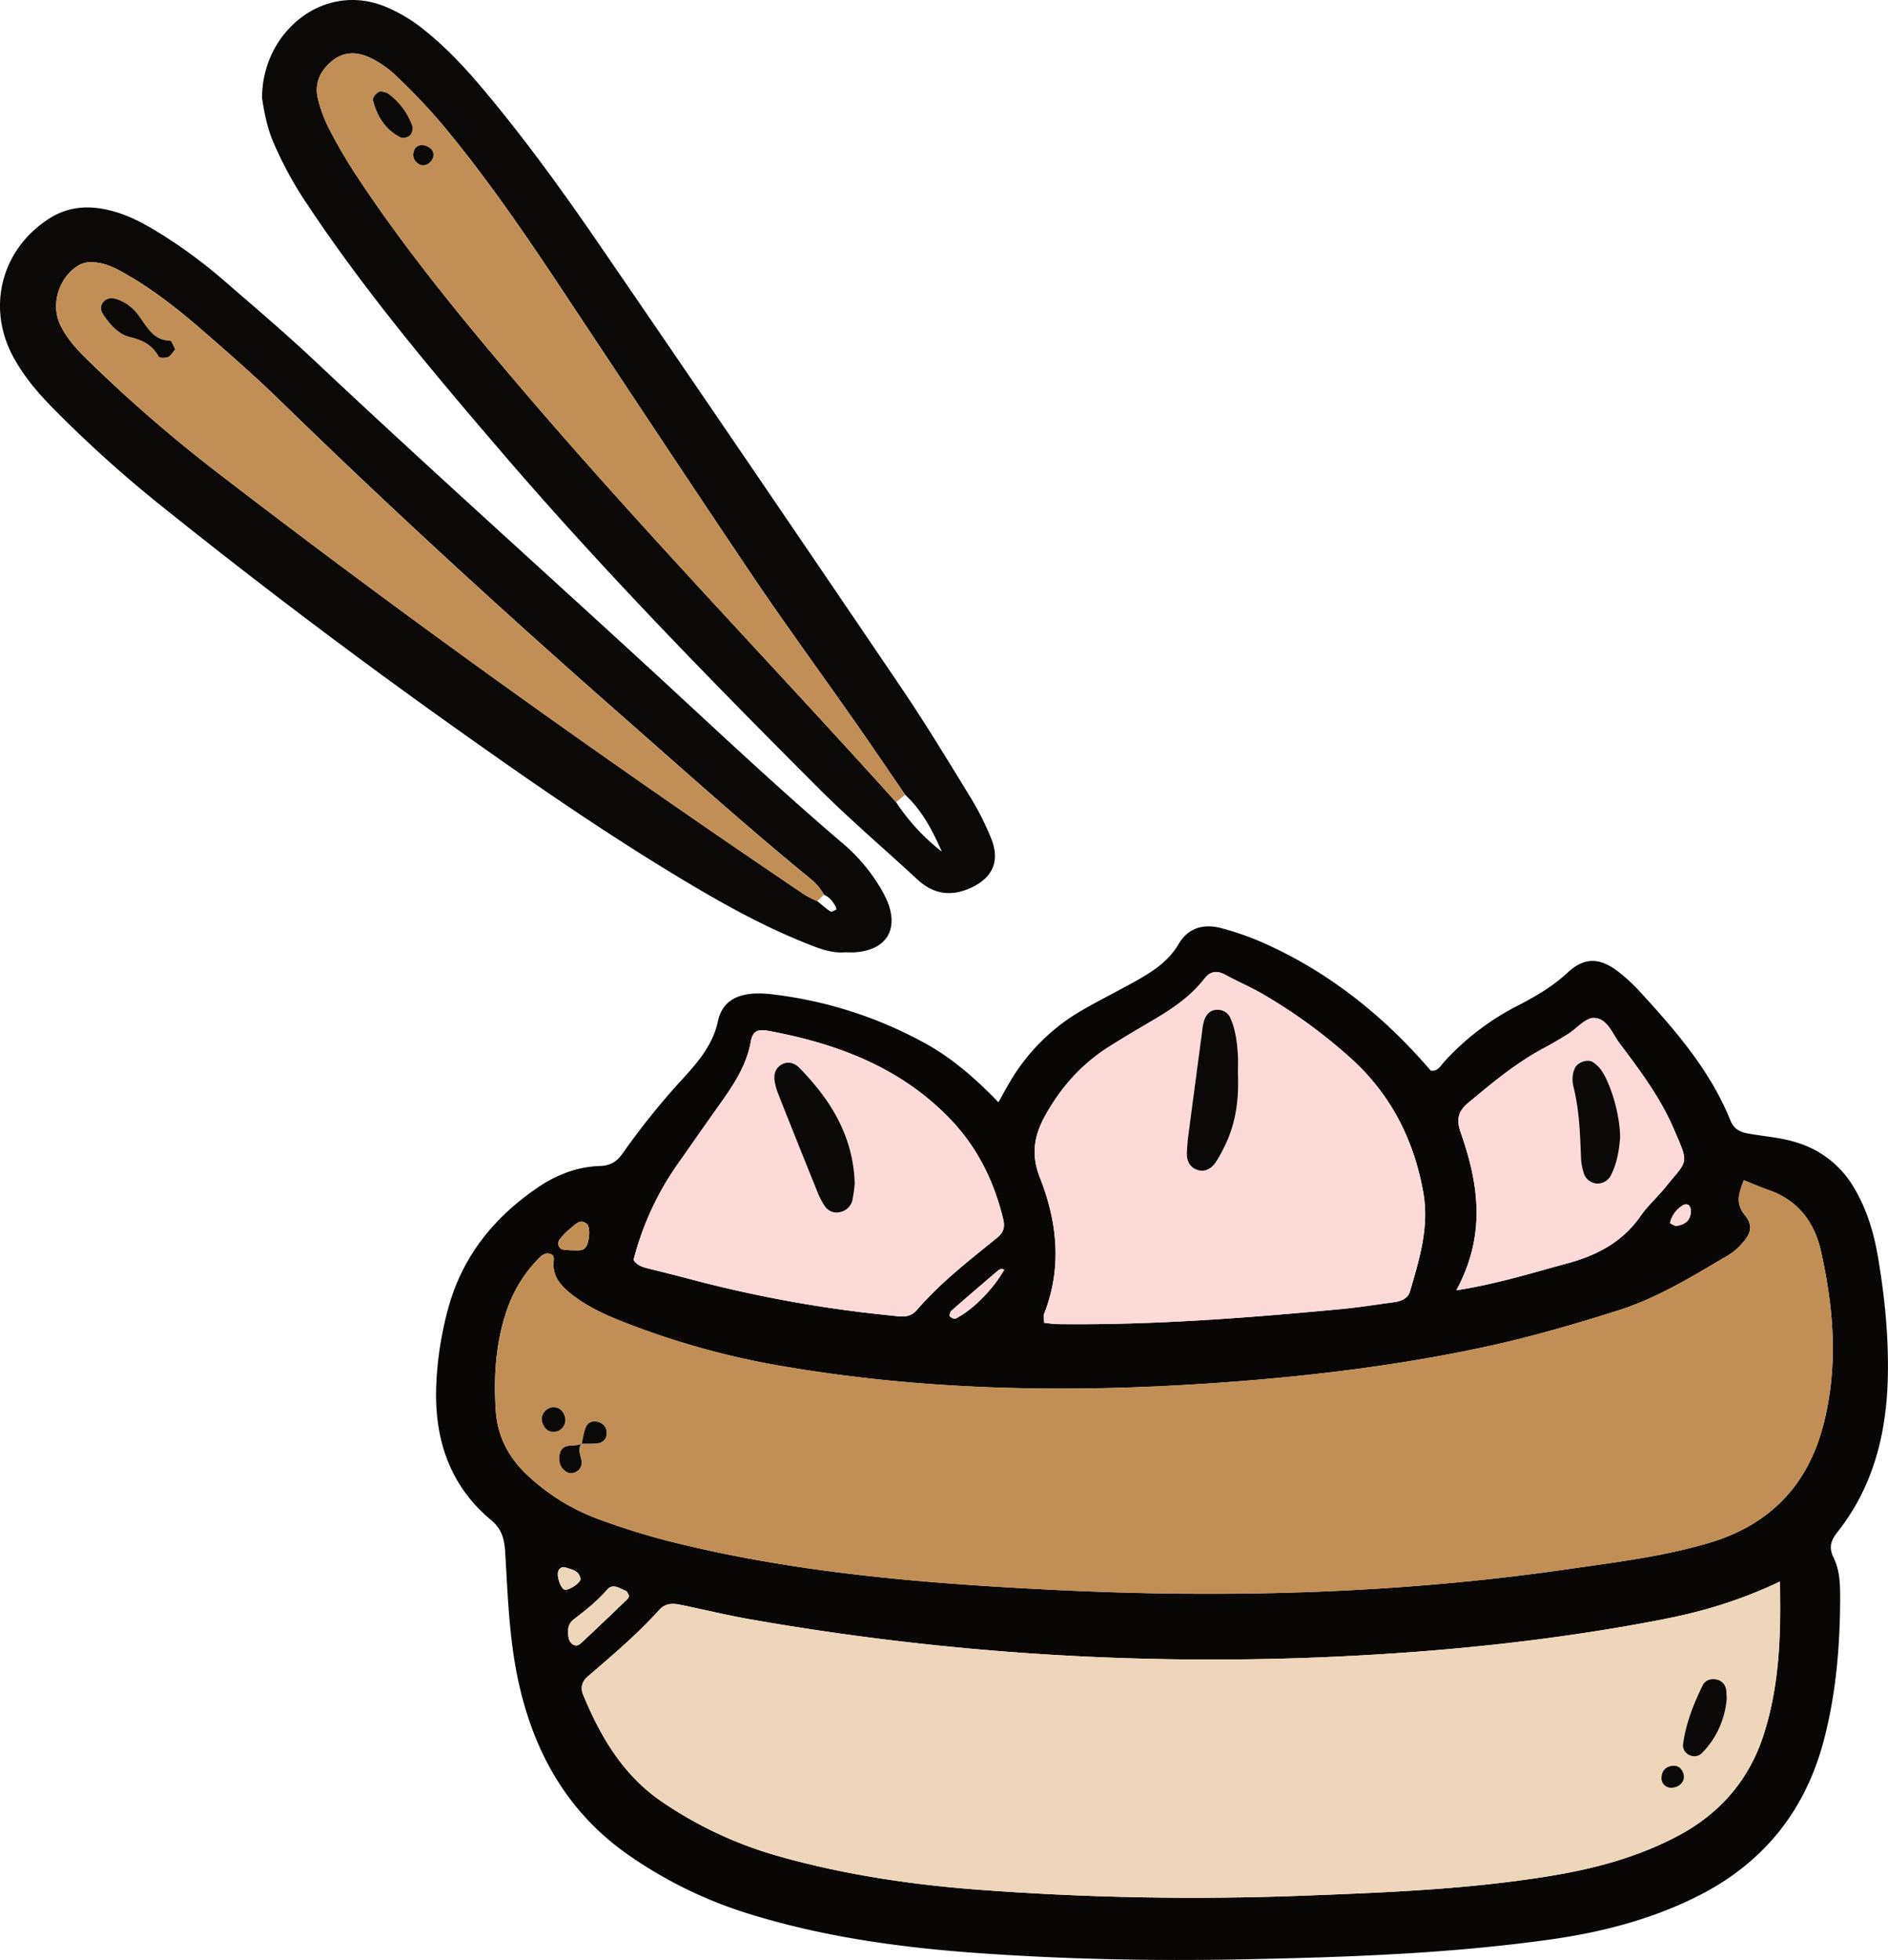 <svg xmlns="http://www.w3.org/2000/svg" width="1040.51" height="1080" viewBox="0 0 1040.51 1080"><g id="Слой_2" data-name="Слой 2"><g id="set03_540447528"><g id="set03_540447528-2" data-name="set03_540447528"><path d="M346.68 879.33a23.9 23.9.0 0 0-1.25-2.32 23.9 23.9.0 0 1 1.25 2.32z" fill="none"/><path d="M1022.28 655.35a54.94 54.94.0 0 0-32.1-25.79c-8.67-2.76-17.6-3.29-26.4-4.87-4.6-.82-8.1-2.29-10.14-7.33-11-27.23-29.84-49.07-49.36-70.36a96.87 96.87.0 0 0-12.64-11.75c-10.11-7.66-18.54-7.81-27.59.6-8.13 7.54-17.32 13-27 18a142.65 142.65.0 0 0-41.09 31.19c-2 2.25-3.51 5.52-7.49 4.9-26.2-30.67-56.65-54.31-90.47-69.58a155.12 155.12.0 0 0-25.26-9c-9.37-2.39-17.91-.19-23.22 8.91-5.77 9.87-15 15.56-24.57 20.88s-19.26 10.15-28.68 15.58A109.34 109.34.0 0 0 556 597.17c-1.59 2.72-3.1 5.5-5.75 10.22-13.26-13.72-26.35-25-41.74-33.22a229.77 229.77.0 0 0-81.81-26.11 62.93 62.93.0 0 0-11.46-.55c-9.83.66-17.35 4.81-19.57 15.2-2.66 12.47-10.32 21.77-18.58 30.85a403.79 403.79.0 0 0-33.8 41.82c-3.14 4.55-6.68 6.93-12.54 7.12-12.43.39-23.83 4.74-34.09 11.68-24.72 16.73-42.32 38.72-50 68.09A189.81 189.81.0 0 0 240.4 764c-1 29 7.37 54.56 30.23 73.62 6.28 5.24 7.4 10.95 7.83 18.29 1.38 23.65 2.19 47.46 7.25 70.67 8.61 39.51 27.45 72.82 61.56 96.24A238.89 238.89.0 0 0 410.8 1054c41.17 13 83.64 19 126.47 22.11 49.21 3.55 98.57 4.56 147.91 3.57 56.37-1.12 112.73-3.05 168.67-10.85 28-3.9 55.24-10.82 80.77-23.45q54.92-27.16 70.52-86.38c6.74-25.57 8.89-51.71 9-78 0-7.63-.09-15.5-3.6-22.59-2.61-5.25-1.8-9.23 1.92-13.91 19.53-24.57 27-53.32 27.91-84.13.65-22.49-1.55-44.82-5.26-66.95C1032.91 680.08 1029.16 667.19 1022.28 655.35zm-91.55 8.74a5 5 0 0 1 1.16 3.39 12.49 12.49.0 0 1-.21 1.71c-.71 3.74-3.15 5.58-8 6.44a18.83 18.83.0 0 1-3.1-1.49c-.23-.15.0-1.2.21-1.77a15.73 15.73.0 0 1 7-8.38A3.17 3.17.0 0 1 930.73 664.09zM805.08 624.33c-2.46-7.07-1.81-11.66 4-16.53 13.28-11.08 26.51-22.15 41.89-30.33 4.51-2.4 8.92-5 13.25-7.72 4.82-3 9.53-8.88 14.21-8.8 7.36.13 10.17 8.74 14.24 14.14 11.18 14.8 22.36 29.79 29.73 46.91 8.64 20.07 7.89 16.83-4.51 32.17-4.42 5.47-9.81 10.22-13.81 16-10.08 14.48-24.25 21.72-40.87 26.19-19 5.09-37.72 11.07-60.65 14.7C819.29 680.22 814.77 652.17 805.08 624.33zm-229-9.67c8.52-15.4 19.92-28.21 34.81-37.69 8.09-5.15 16.39-10 24.65-14.86 10.53-6.2 20.6-13 28.2-22.77 3.3-4.27 7-4.7 11.64-2.16 6.72 3.67 13.83 6.67 20.44 10.51a291.78 291.78.0 0 1 48.08 34.92c22.33 19.95 35.24 45 40.5 74.38 3.41 19.06-2.11 36.8-7.32 54.6-1.19 4.06-5 5.51-9 6-9.51 1.28-19 2.81-28.55 3.71-52.27 4.95-104.6 9-157.16 8.32-1.9.0-3.79-.39-6.92-.72.0-2.48-.37-3.86.0-4.94 10-25.32 7.28-50.71-2.3-75C568 636 570 625.65 576.05 614.66zM373.65 641.2c7.77-11 15.43-22 23.22-33 7.44-10.47 14.51-21 16.87-34.09 1-5.76 3.51-7.22 9.82-6.06 37.83 7 72.82 20.14 100.15 48.61 14.95 15.58 24.24 34.37 29.22 55.38 1 4.35.0 7.28-3.4 10-15.39 12.52-31.16 24.66-44.19 39.79-4.11 4.78-9.11 3.59-14.16 3.07A698.81 698.81.0 0 1 381.7 705.21c-8-2.14-16.11-4.12-24.18-6.14-3.12-.79-6.22-1.57-8.37-4.75A161.12 161.12.0 0 1 373.65 641.2zm179.79 58.47c-5.9 10.59-17.44 22.33-26.8 26.92-.72.36-2.56-.44-3.13-1.23-.41-.57.1-2.43.79-3.05q12.11-10.66 24.43-21.07C550 700.17 551.35 698.55 553.44 699.67zM308.61 682.76a36.36 36.36.0 0 1 5.28-5.45c2.79-2 5.56-6.14 9.52-2.85 2.22 1.83 1.3 10.32-.55 12.68-1.48 1.89-2.14 2-8.86 1.78-1.26-.13-2.53-.2-3.78-.39C307.82 688.15 306.84 684.77 308.61 682.76zm2.46 193.17c-1.94-.59-4.34-7-3.46-10a3.18 3.18.0 0 1 4.32-2.1c3.47 1.11 7.48 1.75 8 6.43C319.48 872.66 313.2 876.58 311.07 875.93zm2.29 26.5c-.69-3.95-.53-7.53 2.94-10.17 6.5-5 12.86-10 18.26-16.25 3.26-3.79 7-.6 10.33.58a1.25 1.25.0 0 1 .54.42 23.9 23.9.0 0 1 1.25 2.32h0a5.16 5.16.0 0 1-.77 1.71c-8.62 8.26-17.2 16.55-26 24.66C317.44 908 314 906.08 313.36 902.43zm658.69 53.3c-8 25-23.93 43.42-47 55.76-22.89 12.21-47.58 18.59-73 22.63-44.4 7.05-89.25 8.8-134 10.49a1576.38 1576.38.0 0 1-180.55-3.44c-37-2.85-73.8-8.46-109.65-18.68a219.86 219.86.0 0 1-62.34-29.18c-21.8-14.62-34.26-35.81-44-59.19-1.66-4-.91-7.39 2.46-10.29 13.56-11.74 27.32-23.29 39.34-36.67 3.61-4 7.83-3.68 12.34-2.74 12.53 2.61 25 5.62 37.58 7.84a1468.25 1468.25.0 0 0 333 20.14c57-3 113.59-9.09 169.66-19.95 21.4-4.15 42.17-10.09 65.06-20.9C981.63 901.92 980.56 929.19 972.05 955.73zm33-171.3q-12.84 50.93-63.3 65.79c-25.3 7.48-51.38 10.62-77.33 14.38-94.8 13.73-190.18 16.19-285.64 11.36-70.33-3.55-140.61-9.28-209.29-26.51a400.55 400.55.0 0 1-40.29-12.58 115.26 115.26.0 0 1-37.47-23c-10.93-9.81-17.57-21.85-18.52-36.76-1.15-18-.14-35.86 5.47-53.18A75.38 75.38.0 0 1 296 694.37c1.73-1.8 3.51-4 6.43-3.55 3.9.52 2.52 3.77 2.54 5.88.05 7.21 4.27 11.85 9.36 16 7.54 6.08 16.07 10.42 25 14.09a439.67 439.67.0 0 0 94.1 26.43c78.75 13.27 158 14.43 237.48 8.82 49.91-3.52 99.39-9.43 148.32-20 24.44-5.29 48.37-12.26 72.19-19.79 22.23-7 41.81-19.21 61.64-30.92a32.8 32.8.0 0 0 7.17-6.31c4.81-5.3 6.05-9.7 1.4-15.41-5.13-6.28-3.57-11.6-.57-19.2 5.57 2.2 9.64 4 13.83 5.43 16 5.64 25.07 17.67 28.63 33.52C1010.63 720.82 1013.12 752.6 1005.09 784.43z" fill="#090706"/><path d="M29.49 225.22a684.16 684.16.0 0 0 57 51.61q85.44 68.64 175 131.81c39.74 28.16 79.94 55.59 121.92 80.37 19.87 11.73 40.15 22.62 61.66 31.12 6.58 2.6 13.09 5.23 20.66 4.63 1.64.0 3.56.12 5.47.0 16.92-1.18 24.11-12.1 18-27.67A66 66 0 0 0 483.8 487a96.73 96.73.0 0 0-20.22-23C425 431.06 388.36 396.15 351 361.93 292 307.78 232.37 254.25 174 199.35c-16.33-15.36-33.43-29.92-50.39-44.59a276.61 276.61.0 0 0-35.55-26.23c-7.65-4.73-15.48-9.07-24.14-11.68C51.12 113 38.71 113 27 120.51.85 137.35-7.48 169.14 7.2 196.44 13 207.27 20.89 216.54 29.49 225.22zM42.9 146.47c3.42-2.16 7.18-2.3 11.1-1.68 6.48 1 12 4.23 17.53 7.48 15 8.81 28.44 19.66 41.48 31 14 12.19 28 24.45 41.28 37.39 61 59.46 123.8 116.94 187.8 173.17 32.7 28.74 65.11 57.81 98.67 85.55 4.89 4.05 10.25 7.75 13.3 13.65 3.08 1.31 5 3.76 6.53 6.62a3.08 3.08.0 0 1 .33 1.56c-1.05.48-2.6 1.45-3.21 1.06-2.59-1.69-4.91-3.79-7.33-5.74a55.88 55.88.0 0 1-6.79-3.4C333.2 418.61 224.82 341.25 119.29 260a806.7 806.7.0 0 1-71.05-61.67c-6-5.85-11.65-12-15.19-19.64C27.92 167.55 32.49 153.06 42.9 146.47z" fill="#0b0908"/><path d="M533.91 489.73c13-5.51 17.49-14.81 12.31-27.8A158.3 158.3.0 0 0 534 438c-12.38-20.2-24.7-40.47-38-60.07Q414.09 257.07 331.54 136.59c-20.61-30.15-42-59.75-65.53-87.74-9.92-11.79-20.43-23-32.54-32.6a86.18 86.18.0 0 0-21.39-12.7c-34.47-13.85-67.92 14.88-67.64 50.62 1 6.55 2.49 15.31 6 23.72a206.07 206.07.0 0 0 19.31 35.32c32 48.16 69.21 92.2 106.76 136 55.12 64.25 114.27 124.73 174.06 184.59 17.64 17.66 36.72 33.88 55.06 50.86C514 492.42 523.38 494.17 533.91 489.73zM287.43 214.16c-32.42-38-64.24-76.6-91.7-118.49a278.92 278.92.0 0 1-14.45-24.9 74.92 74.92.0 0 1-6-16.14c-2.06-8.19.81-15.08 7.17-20.58 6.7-5.8 14.26-5.7 21.57-2.19a54.72 54.72.0 0 1 14.13 9.79 344.46 344.46.0 0 1 25.16 26.4c23.46 28.05 44.21 58.11 64.43 88.54 35.45 53.36 70.7 106.86 106.51 160 18.61 27.61 38.3 54.51 57.41 81.79 9.18 13.12 18.13 26.39 27.19 39.59 8.22 7.62 13.62 17 18.25 27 .66 1.43 1.31 2.86 1.95 4.31a113.14 113.14.0 0 1-25.16-27.19C425.29 365.89 354 292.19 287.43 214.16z" fill="#0b0908"/><path d="M974.93 655.77c-4.19-1.47-8.26-3.23-13.83-5.43-3 7.6-4.56 12.92.57 19.2 4.65 5.71 3.41 10.11-1.4 15.41a32.8 32.8.0 0 1-7.17 6.31c-19.83 11.71-39.41 23.89-61.64 30.92-23.82 7.53-47.75 14.5-72.19 19.79-48.93 10.6-98.41 16.51-148.32 20-79.52 5.61-158.73 4.45-237.48-8.82a439.67 439.67.0 0 1-94.1-26.43c-8.94-3.67-17.47-8-25-14.09-5.09-4.11-9.31-8.75-9.36-16 0-2.11 1.36-5.36-2.54-5.88-2.92-.4-4.7 1.75-6.43 3.55A75.38 75.38.0 0 0 278.72 724c-5.61 17.32-6.62 35.15-5.47 53.18.95 14.91 7.59 27 18.52 36.76a115.26 115.26.0 0 0 37.47 23 400.55 400.55.0 0 0 40.29 12.58c68.68 17.23 139 23 209.29 26.51 95.46 4.83 190.84 2.37 285.64-11.36 25.95-3.76 52-6.9 77.33-14.38q50.46-14.93 63.3-65.79c8-31.83 5.54-63.61-1.53-95.14C1e3 673.44 991 661.41 974.93 655.77zm-676 128c-1.22-3.71 1.64-7.82 5.71-8.34 3.56-.18 5.7 1.95 6.75 5.21a6.56 6.56.0 0 1-5.51 8.29C302.05 789.34 299.94 787 298.88 783.8zm30.74 11.48a84.06 84.06.0 0 1-9 .23 1.55 1.55.0 0 1 0 .21l-.36.07c-2.79 4 1.54 8.19-.13 12.37-1.11 2.79-5 4.58-7.66 3-3.84-2.25-4.63-5.9-4-9.75.62-3.54 3.3-4.92 6.91-4.82a21.65 21.65.0 0 0 4.84-.8c.06-.09.08-.19.15-.28h.25c.66-2.93 1-6 2.13-8.74a5.21 5.21.0 0 1 6.13-3.41c3.43.77 5.68 3 5.4 6.71A5.27 5.27.0 0 1 329.62 795.28z" fill="#c18f55"/><path d="M915.81 892.45c-56.07 10.86-112.65 16.93-169.66 19.95a1468.25 1468.25.0 0 1-333-20.14c-12.6-2.22-25.05-5.23-37.58-7.84-4.51-.94-8.73-1.26-12.34 2.74-12 13.38-25.78 24.93-39.34 36.67-3.37 2.9-4.12 6.31-2.46 10.29 9.73 23.38 22.19 44.57 44 59.19a219.86 219.86.0 0 0 62.34 29.18c35.85 10.22 72.6 15.83 109.65 18.68A1576.38 1576.38.0 0 0 718 1044.61c44.78-1.69 89.63-3.44 134-10.49 25.42-4 50.11-10.42 73-22.63 23.12-12.34 39-30.74 47-55.76 8.51-26.54 9.58-53.81 8.82-84.18C958 882.36 937.21 888.3 915.81 892.45zm5.67 92.67a5.28 5.28.0 0 1-5.79-5.62c.2-3.47 2-5.74 5.43-6.36 3.72-.66 6 1.43 6.76 4.71C928.79 981.55 925.65 984.87 921.48 985.12zm16.84-19.39a6.08 6.08.0 0 1-7 1.5 5.87 5.87.0 0 1-3.72-6.07c1.51-11.44 5.79-22.07 10.76-32.37 1.43-3 4.82-4.17 8.22-3.15s4.88 3.78 4.94 7.29c0 .63.06 1.27.14 3A48.13 48.13.0 0 1 938.32 965.73z" fill="#eed6ba"/><path d="M575.42 724c-.42 1.08.0 2.46.0 4.94 3.13.33 5 .7 6.92.72 52.56.65 104.89-3.37 157.16-8.32 9.55-.9 19-2.43 28.55-3.71 4-.53 7.86-2 9-6 5.21-17.8 10.73-35.54 7.32-54.6-5.26-29.34-18.17-54.43-40.5-74.38a291.78 291.78.0 0 0-48.08-34.92c-6.61-3.84-13.72-6.84-20.44-10.51-4.66-2.54-8.34-2.11-11.64 2.16-7.6 9.81-17.67 16.57-28.2 22.77C627.25 567 619 571.82 610.86 577c-14.89 9.48-26.29 22.29-34.81 37.69-6.07 11-8.07 21.38-2.93 34.39C582.7 673.29 585.37 698.68 575.42 724zm79.69-99.66q3.71-28.44 7.54-56.87a24.78 24.78.0 0 1 1.15-5.59c1.22-3.12 3.38-5.45 7-5.42a7.58 7.58.0 0 1 7.45 4.85c2.76 6.58 3.56 13.55 4 20.57.18 3.18.0 6.38.0 9.56.6 14.21-1.07 28-7.7 40.88a68.77 68.77.0 0 1-4.65 8.31c-2.35 3.33-5.81 5.37-9.89 4.06s-6-4.73-5.88-8.92A106.75 106.75.0 0 1 655.11 624.34z" fill="#fdd9d8"/><path d="M357.52 699.07c8.07 2 16.15 4 24.18 6.14a698.81 698.81.0 0 0 109.48 19.72c5.05.52 10.05 1.71 14.16-3.07 13-15.13 28.8-27.27 44.19-39.79 3.37-2.73 4.43-5.66 3.4-10-5-21-14.27-39.8-29.22-55.38-27.33-28.47-62.32-41.63-100.15-48.61-6.31-1.16-8.78.3-9.82 6.06-2.36 13.08-9.43 23.62-16.87 34.09-7.79 10.95-15.45 22-23.22 33a161.12 161.12.0 0 0-24.5 53.12C351.3 697.5 354.4 698.28 357.52 699.07zM430 587.17c3.71-2.75 7.8-1.59 10.49 1.14 17.48 17.76 29.95 38 30.65 64a77.63 77.63.0 0 1-1.36 9.38 8.69 8.69.0 0 1-6.63 6.19 7.75 7.75.0 0 1-8.43-3.16 39.77 39.77.0 0 1-4.32-8.38q-10.75-26.6-21.32-53.28a34.72 34.72.0 0 1-2.08-7.34C426.43 592.44 427.16 589.25 430 587.17z" fill="#fdd9d8"/><path d="M863.25 696.32c16.62-4.47 30.79-11.71 40.87-26.19 4-5.74 9.39-10.49 13.81-16 12.4-15.34 13.15-12.1 4.51-32.17-7.37-17.12-18.55-32.11-29.73-46.91-4.07-5.4-6.88-14-14.24-14.14-4.68-.08-9.39 5.79-14.21 8.8-4.33 2.71-8.74 5.32-13.25 7.72-15.38 8.18-28.61 19.25-41.89 30.33-5.85 4.87-6.5 9.46-4 16.53 9.69 27.84 14.21 55.89-2.48 86.69C825.53 707.39 844.26 701.41 863.25 696.32zm4.86-108.1c1.58-3.08 7.17-4.89 9.91-2.87a18.4 18.4.0 0 1 4.14 3.87c5.64 7.9 10.85 25.84 10.66 38-.45 5.81-1.47 13.39-5 20.3a8.28 8.28.0 0 1-7.83 4.63 8.19 8.19.0 0 1-7.13-5.6 32.33 32.33.0 0 1-1.59-9.29c-.51-12.73-.93-25.44-4-37.92C866.37 595.7 866.24 591.87 868.11 588.22z" fill="#fdd9d8"/><path d="M346.68 879.33a23.9 23.9.0 0 0-1.25-2.32 1.25 1.25.0 0 0-.54-.42c-3.36-1.18-7.07-4.37-10.33-.58-5.4 6.25-11.76 11.29-18.26 16.25-3.47 2.64-3.63 6.22-2.94 10.17.63 3.65 4.08 5.61 6.6 3.27 8.75-8.11 17.33-16.4 26-24.66A5.16 5.16.0 0 0 346.68 879.33z" fill="#eed6ba"/><path d="M346.68 879.33h0a5.16 5.16.0 0 1-.77 1.71A5.16 5.16.0 0 0 346.68 879.33z" fill="#a2d698"/><path d="M548.73 701.24q-12.32 10.43-24.43 21.07c-.69.62-1.2 2.48-.79 3.05.57.79 2.41 1.59 3.13 1.23 9.36-4.59 20.9-16.33 26.8-26.92C551.35 698.55 550 700.17 548.73 701.24z" fill="#fdd9d8"/><path d="M310.22 688.53c1.25.19 2.52.26 3.78.39 6.72.24 7.38.11 8.86-1.78 1.85-2.36 2.77-10.85.55-12.68-4-3.29-6.73.8-9.52 2.85a36.36 36.36.0 0 0-5.28 5.45C306.84 684.77 307.82 688.15 310.22 688.53z" fill="#c18f55"/><path d="M319.94 870.29c-.53-4.68-4.54-5.32-8-6.43a3.18 3.18.0 0 0-4.32 2.1c-.88 3 1.52 9.38 3.46 10C313.2 876.58 319.48 872.66 319.94 870.29z" fill="#eed6ba"/><path d="M920.77 672.37c-.21.57-.44 1.62-.21 1.77a18.83 18.83.0 0 0 3.1 1.49c4.87-.86 7.31-2.7 8-6.44a12.49 12.49.0 0 0 .21-1.71 5 5 0 0 0-1.16-3.39 3.17 3.17.0 0 0-3-.1A15.73 15.73.0 0 0 920.77 672.37z" fill="#fdd9d8"/><path d="M923.66 675.63a18.83 18.83.0 0 1-3.1-1.49 18.83 18.83.0 0 0 3.1 1.49c4.87-.86 7.31-2.7 8-6.44C931 672.93 928.53 674.77 923.66 675.63z" fill="#c18f55"/><path d="M48.24 198.29A806.7 806.7.0 0 0 119.29 260c105.53 81.29 213.91 158.65 324.3 233.19a55.3 55.3.0 0 0 6.8 3.4h0l3.67-3.5c-3.05-5.9-8.41-9.6-13.3-13.65-33.56-27.74-66-56.81-98.67-85.55-64-56.23-126.79-113.71-187.8-173.17C141 207.74 127 195.48 113 183.29c-13-11.36-26.51-22.21-41.48-31C66 149 60.48 145.81 54 144.79c-3.92-.62-7.68-.48-11.1 1.68-10.41 6.59-15 21.08-9.85 32.18C36.59 186.29 42.25 192.44 48.24 198.29zm8.66-31.87c1.89-2.24 4.59-2.38 7.05-1.67a24.19 24.19.0 0 1 12.28 8.89c4.73 6.23 7.9 13.82 17.48 14.12 1 0 1.81 3 2.83 4.76-1.43 1.6-2.41 3.54-3.94 4.2s-4.68.58-5.15-.27c-3.64-6.49-8.92-9.09-16.18-10.84-5.85-1.41-10.72-6.78-14.4-12.18C55.38 171.23 55 168.69 56.9 166.42z" fill="#c18f55"/><path d="M471.66 398.36c-19.11-27.28-38.8-54.18-57.41-81.79-35.81-53.12-71.06-106.62-106.51-160-20.22-30.43-41-60.49-64.43-88.54a344.46 344.46.0 0 0-25.16-26.4A54.72 54.72.0 0 0 204 31.86c-7.31-3.51-14.87-3.61-21.57 2.19-6.36 5.5-9.23 12.39-7.17 20.58a74.92 74.92.0 0 0 6 16.14 278.92 278.92.0 0 0 14.45 24.9c27.46 41.89 59.28 80.46 91.7 118.49 66.53 78 137.86 151.73 206.46 227.9l4.95-4.12C489.79 424.75 480.84 411.48 471.66 398.36zM225.91 74.52c-1.06 1.08-3.73 1.85-5 1.25-8.48-4.15-13-11.51-15.34-20.38-.52-2 2.81-5.36 4.71-5 1.18.37 2.57.48 3.52 1.17A37.31 37.31.0 0 1 227.2 69.5 5.84 5.84.0 0 1 225.91 74.52zm12.81 12.2c-1.31 3.61-5 5.32-7.67 3.8-3.06-1.78-4.09-4.75-2.73-7.85 1-2.39 3.53-3.29 6.2-2.37C237.86 81.46 239.48 83.68 238.72 86.72z" fill="#c18f55"/><path d="M311.34 780.67c-1-3.26-3.19-5.39-6.75-5.21-4.07.52-6.93 4.63-5.71 8.34 1.06 3.21 3.17 5.54 6.95 5.16A6.56 6.56.0 0 0 311.34 780.67z" fill="#0b0908"/><path d="M328.89 783.36a5.21 5.21.0 0 0-6.13 3.41c-1.09 2.76-1.47 5.81-2.13 8.74a84.06 84.06.0 0 0 9-.23 5.27 5.27.0 0 0 4.67-5.21C334.57 786.34 332.32 784.13 328.89 783.36z" fill="#0b0908"/><path d="M320.59 795.72a1.55 1.55.0 0 0 0-.21h-.25z" fill="#0b0908"/><path d="M308.48 801.41c-.67 3.85.12 7.5 4 9.75 2.7 1.58 6.55-.21 7.66-3 1.67-4.18-2.66-8.34.13-12.37a21.65 21.65.0 0 1-4.84.8C311.78 796.49 309.1 797.87 308.48 801.41z" fill="#0b0908"/><path d="M320.23 795.79l.36-.07-.21-.21C320.31 795.6 320.29 795.7 320.23 795.79z" fill="#0b0908"/><path d="M946.55 925.64c-3.4-1-6.79.17-8.22 3.15-5 10.3-9.25 20.93-10.76 32.37a5.87 5.87.0 0 0 3.72 6.07 6.08 6.08.0 0 0 7-1.5A48.13 48.13.0 0 0 951.63 936c-.08-1.76-.13-2.4-.14-3C951.43 929.42 950 926.68 946.55 925.64z" fill="#0b0908"/><path d="M921.12 973.14c-3.46.62-5.23 2.89-5.43 6.36a5.28 5.28.0 0 0 5.79 5.62c4.17-.25 7.31-3.57 6.4-7.27C927.07 974.57 924.84 972.48 921.12 973.14z" fill="#0b0908"/><path d="M660 644.69c4.08 1.31 7.54-.73 9.89-4.06a68.77 68.77.0 0 0 4.65-8.31c6.63-12.84 8.3-26.67 7.7-40.88.0-3.18.15-6.38.0-9.56-.4-7-1.2-14-4-20.57a7.58 7.58.0 0 0-7.45-4.85c-3.66.0-5.82 2.3-7 5.42a24.78 24.78.0 0 0-1.15 5.59q-3.81 28.42-7.54 56.87a106.75 106.75.0 0 0-1 11.43C654.07 640 656 643.4 660 644.69z" fill="#0b0908"/><path d="M429 603.06q10.56 26.69 21.32 53.28a39.77 39.77.0 0 0 4.32 8.38 7.75 7.75.0 0 0 8.43 3.16 8.69 8.69.0 0 0 6.63-6.19 77.63 77.63.0 0 0 1.36-9.38c-.7-26-13.17-46.24-30.65-64-2.69-2.73-6.78-3.89-10.49-1.14-2.8 2.08-3.53 5.27-3 8.55A34.72 34.72.0 0 0 429 603.06z" fill="#0b0908"/><path d="M871.29 637.3a32.33 32.33.0 0 0 1.59 9.29 8.19 8.19.0 0 0 7.13 5.6 8.28 8.28.0 0 0 7.83-4.63c3.51-6.91 4.53-14.49 5-20.3.19-12.2-5-30.14-10.66-38a18.4 18.4.0 0 0-4.14-3.87c-2.74-2-8.33-.21-9.91 2.87-1.87 3.65-1.74 7.48-.83 11.16C870.36 611.86 870.78 624.57 871.29 637.3z" fill="#0b0908"/><path d="M71.27 185.61c7.26 1.75 12.54 4.35 16.18 10.84.47.85 3.66.9 5.15.27s2.51-2.6 3.94-4.2c-1-1.8-1.88-4.73-2.83-4.76-9.58-.3-12.75-7.89-17.48-14.12A24.19 24.19.0 0 0 64 164.75c-2.46-.71-5.16-.57-7.05 1.67s-1.52 4.81.0 7C60.55 178.83 65.42 184.2 71.27 185.61z" fill="#0b0908"/><path d="M213.84 51.57c-1-.69-2.34-.8-3.52-1.17-1.9-.37-5.23 3-4.71 5 2.32 8.87 6.86 16.23 15.34 20.38 1.23.6 3.9-.17 5-1.25a5.84 5.84.0 0 0 1.29-5A37.31 37.31.0 0 0 213.84 51.57z" fill="#0b0908"/><path d="M234.52 80.3c-2.67-.92-5.16.0-6.2 2.37-1.36 3.1-.33 6.07 2.73 7.85 2.63 1.52 6.36-.19 7.67-3.8C239.48 83.68 237.86 81.46 234.52 80.3z" fill="#0b0908"/></g></g></g></svg>
